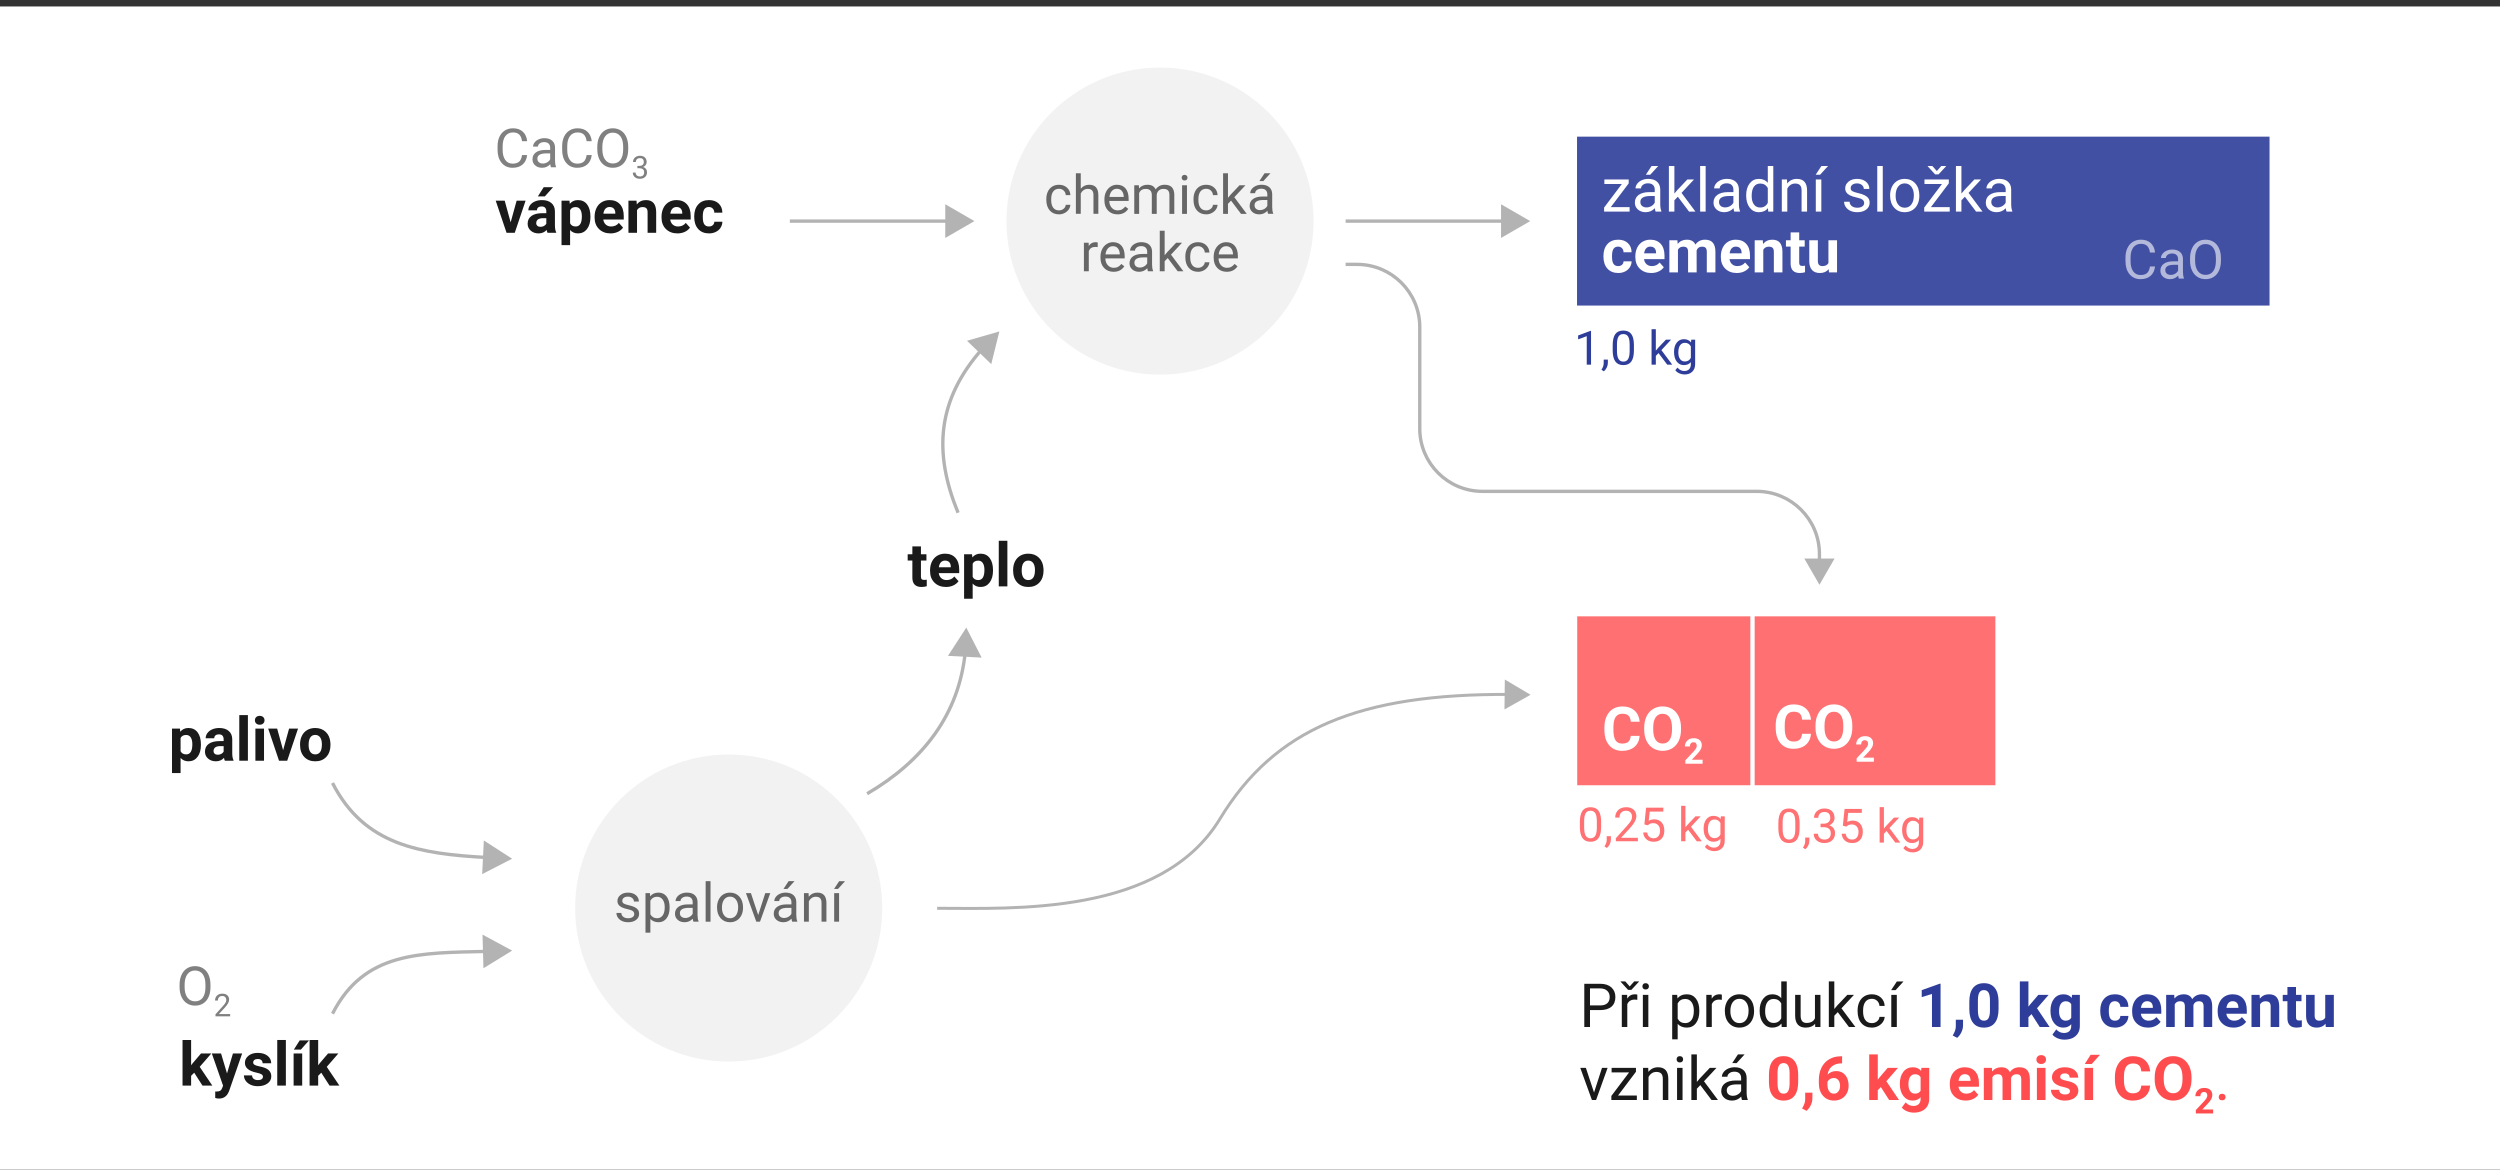 <?xml version="1.0" encoding="UTF-8"?>
<svg id="Layer_1" data-name="Layer 1" xmlns="http://www.w3.org/2000/svg" width="740" height="346.175" viewBox="0 0 740 346.175">
  <rect x="0" y="0" width="740" height="346.175" fill="#333333" stroke="none"/>
  <rect y="1.912" width="740" height="346.175" fill="#fff"/>
  <g>
    <path d="m470.64,298.985v5.01h-1.688v-12.797h4.72c1.4,0,2.497.357,3.291,1.072s1.191,1.661,1.191,2.839c0,1.242-.389,2.199-1.164,2.87-.777.671-1.889,1.006-3.336,1.006h-3.015Zm0-1.38h3.032c.902,0,1.594-.213,2.074-.639.48-.425.721-1.04.721-1.845,0-.763-.24-1.373-.721-1.831s-1.14-.695-1.978-.713h-3.129v5.027Z" fill="#1a1a1a"/>
    <path d="m482.4,291.989l1.318-1.494h1.406v.088l-2.232,2.408h-.993l-2.206-2.408v-.088h1.38l1.327,1.494Zm2.25,3.955c-.246-.041-.513-.062-.8-.062-1.066,0-1.79.454-2.171,1.362v6.75h-1.626v-9.51h1.582l.026,1.099c.533-.85,1.289-1.274,2.268-1.274.316,0,.557.041.721.123v1.512Z" fill="#1a1a1a"/>
    <path d="m486.153,291.963c0-.264.08-.486.241-.668s.4-.272.717-.272.557.091.721.272.246.404.246.668-.082.483-.246.659-.404.264-.721.264-.556-.088-.717-.264-.241-.396-.241-.659Zm1.758,12.032h-1.626v-9.51h1.626v9.51Z" fill="#1a1a1a"/>
    <path d="m503.001,299.346c0,1.447-.331,2.613-.993,3.498s-1.559,1.327-2.689,1.327c-1.154,0-2.062-.366-2.725-1.099v4.579h-1.626v-13.166h1.485l.079,1.055c.662-.82,1.582-1.23,2.76-1.23,1.143,0,2.046.431,2.711,1.292s.998,2.06.998,3.595v.149Zm-1.626-.185c0-1.072-.229-1.919-.686-2.54s-1.084-.932-1.881-.932c-.984,0-1.723.437-2.215,1.31v4.544c.486.867,1.23,1.301,2.232,1.301.779,0,1.398-.309,1.858-.927s.69-1.537.69-2.756Z" fill="#1a1a1a"/>
    <path d="m509.663,295.944c-.246-.041-.513-.062-.8-.062-1.066,0-1.79.454-2.171,1.362v6.75h-1.626v-9.51h1.582l.026,1.099c.533-.85,1.289-1.274,2.268-1.274.316,0,.557.041.721.123v1.512Z" fill="#1a1a1a"/>
    <path d="m510.551,299.152c0-.932.183-1.77.55-2.514.365-.744.875-1.318,1.529-1.723.652-.404,1.398-.606,2.236-.606,1.295,0,2.342.448,3.143,1.345.799.896,1.199,2.089,1.199,3.577v.114c0,.926-.178,1.757-.531,2.491-.355.736-.861,1.309-1.521,1.719-.658.41-1.416.615-2.271.615-1.289,0-2.334-.448-3.133-1.345-.801-.896-1.2-2.083-1.2-3.56v-.114Zm1.635.193c0,1.055.244,1.901.733,2.54s1.145.958,1.965.958c.826,0,1.482-.323,1.969-.972.486-.646.729-1.554.729-2.72,0-1.043-.248-1.888-.743-2.536-.495-.646-1.152-.971-1.973-.971-.803,0-1.45.319-1.942.958s-.738,1.553-.738,2.742Z" fill="#1a1a1a"/>
    <path d="m520.852,299.161c0-1.459.346-2.633,1.037-3.52.691-.889,1.597-1.332,2.716-1.332,1.113,0,1.995.381,2.646,1.143v-4.957h1.626v13.5h-1.494l-.079-1.02c-.65.797-1.556,1.195-2.716,1.195-1.102,0-2-.451-2.693-1.354-.695-.902-1.042-2.08-1.042-3.533v-.123Zm1.626.185c0,1.078.223,1.922.668,2.531s1.061.914,1.846.914c1.031,0,1.784-.463,2.259-1.389v-4.368c-.486-.896-1.233-1.345-2.241-1.345-.797,0-1.418.308-1.863.923s-.668,1.526-.668,2.733Z" fill="#1a1a1a"/>
    <path d="m537.27,303.055c-.633.744-1.562,1.116-2.786,1.116-1.014,0-1.786-.295-2.315-.883-.531-.59-.799-1.461-.805-2.615v-6.188h1.626v6.144c0,1.441.586,2.162,1.758,2.162,1.242,0,2.068-.463,2.479-1.389v-6.917h1.626v9.51h-1.547l-.035-.94Z" fill="#1a1a1a"/>
    <path d="m543.976,299.592l-1.02,1.063v3.34h-1.626v-13.5h1.626v8.165l.87-1.046,2.962-3.129h1.978l-3.7,3.973,4.131,5.537h-1.907l-3.313-4.403Z" fill="#1a1a1a"/>
    <path d="m554.083,302.844c.58,0,1.087-.176,1.521-.527s.674-.791.721-1.318h1.538c-.029.545-.217,1.063-.562,1.556s-.808.885-1.385,1.178-1.188.439-1.832.439c-1.295,0-2.324-.432-3.09-1.297-.764-.863-1.146-2.046-1.146-3.546v-.272c0-.926.17-1.749.51-2.47s.827-1.28,1.463-1.679,1.388-.598,2.255-.598c1.066,0,1.952.319,2.659.958.705.639,1.082,1.468,1.129,2.487h-1.538c-.047-.615-.28-1.121-.698-1.516-.42-.396-.937-.594-1.552-.594-.826,0-1.467.298-1.921.893s-.681,1.454-.681,2.579v.308c0,1.096.226,1.939.677,2.531s1.096.888,1.934.888Z" fill="#1a1a1a"/>
    <path d="m561.475,290.504h1.969l-2.355,2.584-1.31-.005,1.696-2.579Zm-.018,13.491h-1.635v-9.51h1.635v9.51Z" fill="#1a1a1a"/>
    <path d="m574.404,303.995h-2.54v-9.791l-3.032.94v-2.065l5.3-1.898h.272v12.814Z" fill="#2e3d99"/>
    <path d="m579.326,307.203l-1.327-.694.316-.571c.393-.715.595-1.427.606-2.136v-1.969h2.145l-.009,1.758c-.006.65-.17,1.307-.492,1.969s-.735,1.21-1.239,1.644Z" fill="#2e3d99"/>
    <path d="m591.569,298.704c0,1.77-.366,3.123-1.099,4.061s-1.805,1.406-3.217,1.406c-1.395,0-2.461-.46-3.199-1.38s-1.116-2.238-1.134-3.955v-2.355c0-1.787.37-3.144,1.112-4.069.74-.926,1.809-1.389,3.203-1.389s2.461.459,3.199,1.375c.738.918,1.116,2.234,1.134,3.951v2.355Zm-2.54-2.59c0-1.062-.145-1.834-.436-2.318-.289-.483-.742-.726-1.357-.726-.598,0-1.039.23-1.322.69-.285.461-.436,1.181-.453,2.16v3.114c0,1.044.142,1.819.426,2.327.284.507.74.761,1.367.761.621,0,1.069-.243,1.345-.73.275-.486.419-1.231.431-2.234v-3.044Z" fill="#2e3d99"/>
    <path d="m601.325,300.181l-.914.914v2.9h-2.54v-13.5h2.54v7.479l.492-.633,2.435-2.856h3.05l-3.437,3.964,3.735,5.546h-2.918l-2.443-3.814Z" fill="#2e3d99"/>
    <path d="m606.941,299.17c0-1.459.347-2.634,1.042-3.524.693-.891,1.63-1.336,2.808-1.336,1.043,0,1.854.357,2.435,1.072l.105-.896h2.303v9.193c0,.832-.189,1.556-.566,2.171-.379.615-.91,1.084-1.596,1.406s-1.488.483-2.408.483c-.697,0-1.377-.14-2.039-.418s-1.163-.637-1.503-1.076l1.125-1.547c.633.709,1.4,1.063,2.303,1.063.674,0,1.198-.181,1.573-.54.375-.361.562-.872.562-1.534v-.51c-.586.662-1.356.993-2.312.993-1.143,0-2.067-.446-2.772-1.34-.707-.894-1.06-2.079-1.06-3.556v-.105Zm2.54.189c0,.862.173,1.539.519,2.028.346.49.82.735,1.424.735.773,0,1.327-.29,1.661-.871v-4.006c-.34-.58-.888-.871-1.644-.871-.609,0-1.089.25-1.437.748-.35.499-.523,1.244-.523,2.236Z" fill="#2e3d99"/>
    <path d="m626.022,302.123c.469,0,.85-.129,1.143-.387s.445-.601.457-1.028h2.382c-.006.645-.182,1.234-.527,1.771-.346.535-.819.952-1.42,1.248-.601.295-1.264.443-1.99.443-1.359,0-2.432-.432-3.217-1.297-.785-.863-1.178-2.058-1.178-3.581v-.167c0-1.465.39-2.634,1.169-3.507s1.849-1.31,3.208-1.31c1.189,0,2.143.338,2.861,1.016.717.676,1.082,1.577,1.094,2.702h-2.382c-.012-.495-.164-.896-.457-1.206s-.68-.464-1.16-.464c-.592,0-1.039.216-1.341.646-.302.432-.452,1.132-.452,2.1v.265c0,.979.149,1.684.448,2.112s.753.643,1.362.643Z" fill="#2e3d99"/>
    <path d="m635.83,304.171c-1.395,0-2.53-.428-3.405-1.283-.877-.855-1.314-1.995-1.314-3.419v-.246c0-.955.185-1.809.554-2.562s.892-1.333,1.569-1.74c.676-.407,1.448-.611,2.315-.611,1.301,0,2.325.41,3.071,1.23.748.82,1.121,1.983,1.121,3.489v1.037h-6.056c.082.621.329,1.119.743,1.494.412.375.936.562,1.568.562.979,0,1.743-.354,2.294-1.063l1.248,1.397c-.381.539-.896.96-1.547,1.261-.65.302-1.371.453-2.162.453Zm-.29-7.813c-.504,0-.913.171-1.227.512-.313.342-.514.83-.602,1.466h3.533v-.203c-.012-.565-.164-1.002-.457-1.311-.293-.31-.709-.464-1.248-.464Z" fill="#2e3d99"/>
    <path d="m643.565,294.485l.079,1.063c.674-.826,1.585-1.239,2.733-1.239,1.225,0,2.065.483,2.522,1.45.668-.967,1.62-1.45,2.856-1.45,1.031,0,1.799.301,2.303.9.504.602.756,1.505.756,2.712v6.073h-2.549v-6.064c0-.539-.105-.933-.316-1.182s-.583-.374-1.116-.374c-.762,0-1.289.363-1.582,1.09l.009,6.53h-2.54v-6.056c0-.551-.108-.949-.325-1.195s-.586-.369-1.107-.369c-.721,0-1.242.299-1.564.896v6.724h-2.54v-9.51h2.382Z" fill="#2e3d99"/>
    <path d="m661.143,304.171c-1.395,0-2.53-.428-3.405-1.283-.877-.855-1.314-1.995-1.314-3.419v-.246c0-.955.185-1.809.554-2.562s.892-1.333,1.569-1.74c.676-.407,1.448-.611,2.315-.611,1.301,0,2.325.41,3.071,1.23.748.82,1.121,1.983,1.121,3.489v1.037h-6.056c.082.621.329,1.119.743,1.494.412.375.936.562,1.568.562.979,0,1.743-.354,2.294-1.063l1.248,1.397c-.381.539-.896.96-1.547,1.261-.65.302-1.371.453-2.162.453Zm-.29-7.813c-.504,0-.913.171-1.227.512-.313.342-.514.83-.602,1.466h3.533v-.203c-.012-.565-.164-1.002-.457-1.311-.293-.31-.709-.464-1.248-.464Z" fill="#2e3d99"/>
    <path d="m668.833,294.485l.079,1.099c.68-.85,1.591-1.274,2.733-1.274,1.008,0,1.758.296,2.25.888s.744,1.477.756,2.654v6.144h-2.54v-6.082c0-.539-.117-.93-.352-1.174-.234-.242-.624-.364-1.169-.364-.715,0-1.251.305-1.608.914v6.706h-2.54v-9.51h2.391Z" fill="#2e3d99"/>
    <path d="m679.617,292.147v2.338h1.626v1.863h-1.626v4.746c0,.352.067.604.202.756s.393.229.773.229c.281,0,.53-.021.747-.062v1.925c-.498.152-1.011.229-1.538.229-1.781,0-2.689-.899-2.725-2.698v-5.124h-1.389v-1.863h1.389v-2.338h2.54Z" fill="#2e3d99"/>
    <path d="m688.354,303.028c-.627.762-1.494,1.143-2.602,1.143-1.02,0-1.798-.293-2.333-.879-.537-.586-.811-1.444-.822-2.575v-6.231h2.54v6.15c0,.991.451,1.487,1.354,1.487.861,0,1.453-.299,1.775-.897v-6.74h2.549v9.51h-2.391l-.07-.967Z" fill="#2e3d99"/>
    <path d="m471.835,323.389l2.355-7.304h1.661l-3.41,9.51h-1.239l-3.445-9.51h1.661l2.417,7.304Z" fill="#1a1a1a"/>
    <path d="m478.946,324.268h5.563v1.327h-7.55v-1.195l5.247-6.97h-5.168v-1.345h7.207v1.151l-5.3,7.031Z" fill="#1a1a1a"/>
    <path d="m487.875,316.085l.053,1.195c.727-.914,1.676-1.371,2.848-1.371,2.01,0,3.023,1.134,3.041,3.401v6.284h-1.626v-6.293c-.006-.686-.162-1.192-.471-1.521-.307-.328-.786-.492-1.437-.492-.527,0-.99.141-1.389.422s-.709.65-.932,1.107v6.776h-1.626v-9.51h1.538Z" fill="#1a1a1a"/>
    <path d="m496.278,313.563c0-.264.08-.486.241-.668s.4-.272.717-.272.557.091.721.272.246.404.246.668-.082.483-.246.659-.404.264-.721.264-.556-.088-.717-.264-.241-.396-.241-.659Zm1.758,12.032h-1.626v-9.51h1.626v9.51Z" fill="#1a1a1a"/>
    <path d="m503.291,321.191l-1.02,1.063v3.34h-1.626v-13.5h1.626v8.165l.87-1.046,2.962-3.129h1.978l-3.7,3.973,4.131,5.537h-1.907l-3.313-4.403Z" fill="#1a1a1a"/>
    <path d="m515.631,325.595c-.094-.188-.17-.521-.229-1.002-.756.785-1.658,1.178-2.707,1.178-.938,0-1.707-.265-2.307-.795-.602-.53-.901-1.203-.901-2.018,0-.99.376-1.759,1.13-2.307.752-.548,1.812-.822,3.177-.822h1.582v-.747c0-.568-.17-1.021-.51-1.358-.34-.336-.841-.505-1.503-.505-.58,0-1.066.146-1.459.439s-.589.647-.589,1.063h-1.635c0-.475.168-.933.505-1.375s.794-.793,1.371-1.051,1.212-.387,1.903-.387c1.096,0,1.954.274,2.575.822s.943,1.302.967,2.263v4.377c0,.873.111,1.567.334,2.083v.141h-1.705Zm-2.698-1.239c.51,0,.993-.132,1.45-.396s.788-.606.993-1.028v-1.951h-1.274c-1.992,0-2.988.583-2.988,1.749,0,.51.17.908.51,1.195s.776.431,1.31.431Zm1.503-12.261h1.969l-2.355,2.584-1.31-.004,1.696-2.58Z" fill="#1a1a1a"/>
    <path d="m532.26,320.304c0,1.77-.366,3.123-1.099,4.061s-1.805,1.406-3.217,1.406c-1.395,0-2.461-.46-3.199-1.38s-1.116-2.238-1.134-3.955v-2.355c0-1.787.37-3.144,1.112-4.069.74-.926,1.809-1.389,3.203-1.389s2.461.459,3.199,1.375c.738.918,1.116,2.234,1.134,3.951v2.355Zm-2.54-2.59c0-1.062-.145-1.834-.436-2.318-.289-.483-.742-.726-1.357-.726-.598,0-1.039.23-1.322.69-.285.461-.436,1.181-.453,2.16v3.114c0,1.044.142,1.819.426,2.327.284.507.74.761,1.367.761.621,0,1.069-.243,1.345-.73.275-.486.419-1.231.431-2.234v-3.044Z" fill="#ff4d4f"/>
    <path d="m534.739,328.803l-1.327-.694.316-.571c.393-.715.595-1.427.606-2.136v-1.969h2.145l-.009,1.758c-.006.65-.17,1.307-.492,1.969s-.735,1.21-1.239,1.644Z" fill="#ff4d4f"/>
    <path d="m545.259,312.666v2.092h-.246c-1.148.018-2.073.316-2.772.896-.701.58-1.121,1.386-1.262,2.417.68-.691,1.538-1.037,2.575-1.037,1.113,0,1.998.398,2.654,1.195s.984,1.846.984,3.146c0,.832-.181,1.585-.54,2.259-.361.674-.871,1.198-1.529,1.573-.66.375-1.405.562-2.237.562-1.348,0-2.437-.469-3.265-1.406-.83-.938-1.244-2.188-1.244-3.753v-.914c0-1.389.262-2.614.787-3.679.523-1.062,1.276-1.886,2.258-2.469s2.12-.878,3.415-.884h.422Zm-2.479,6.416c-.41,0-.782.106-1.116.32-.334.213-.58.495-.738.847v.771c0,.849.167,1.511.501,1.987s.803.715,1.406.715c.545,0,.985-.215,1.323-.645.336-.43.505-.987.505-1.671,0-.696-.17-1.258-.51-1.685s-.797-.641-1.371-.641Z" fill="#ff4d4f"/>
    <path d="m556.738,321.78l-.914.914v2.9h-2.54v-13.5h2.54v7.479l.492-.633,2.435-2.856h3.05l-3.437,3.964,3.735,5.546h-2.918l-2.443-3.814Z" fill="#ff4d4f"/>
    <path d="m562.354,320.77c0-1.459.347-2.634,1.042-3.524.693-.891,1.63-1.336,2.808-1.336,1.043,0,1.854.357,2.435,1.072l.105-.896h2.303v9.193c0,.832-.189,1.556-.566,2.171-.379.615-.91,1.084-1.596,1.406s-1.488.483-2.408.483c-.697,0-1.377-.14-2.039-.418s-1.163-.637-1.503-1.076l1.125-1.547c.633.709,1.4,1.063,2.303,1.063.674,0,1.198-.181,1.573-.54.375-.361.562-.872.562-1.534v-.51c-.586.662-1.356.993-2.312.993-1.143,0-2.067-.446-2.772-1.34-.707-.894-1.06-2.079-1.06-3.556v-.105Zm2.54.189c0,.862.173,1.539.519,2.028.346.49.82.735,1.424.735.773,0,1.327-.29,1.661-.871v-4.006c-.34-.58-.888-.871-1.644-.871-.609,0-1.089.25-1.437.748-.35.499-.523,1.244-.523,2.236Z" fill="#ff4d4f"/>
    <path d="m581.857,325.771c-1.395,0-2.53-.428-3.405-1.283-.877-.855-1.314-1.995-1.314-3.419v-.246c0-.955.185-1.809.554-2.562s.892-1.333,1.569-1.74c.676-.407,1.448-.611,2.315-.611,1.301,0,2.325.41,3.071,1.23.748.82,1.121,1.983,1.121,3.489v1.037h-6.056c.082.621.329,1.119.743,1.494.412.375.936.562,1.568.562.979,0,1.743-.354,2.294-1.063l1.248,1.397c-.381.539-.896.96-1.547,1.261-.65.302-1.371.453-2.162.453Zm-.29-7.813c-.504,0-.913.171-1.227.512-.313.342-.514.83-.602,1.466h3.533v-.203c-.012-.565-.164-1.002-.457-1.311-.293-.31-.709-.464-1.248-.464Z" fill="#ff4d4f"/>
    <path d="m589.591,316.085l.079,1.063c.674-.826,1.585-1.239,2.733-1.239,1.225,0,2.065.483,2.522,1.45.668-.967,1.62-1.45,2.856-1.45,1.031,0,1.799.301,2.303.9.504.602.756,1.505.756,2.712v6.073h-2.549v-6.064c0-.539-.105-.933-.316-1.182s-.583-.374-1.116-.374c-.762,0-1.289.363-1.582,1.09l.009,6.53h-2.54v-6.056c0-.551-.108-.949-.325-1.195s-.586-.369-1.107-.369c-.721,0-1.242.299-1.564.896v6.724h-2.54v-9.51h2.382Z" fill="#ff4d4f"/>
    <path d="m602.775,313.624c0-.381.128-.694.382-.94.256-.246.603-.369,1.042-.369.434,0,.779.123,1.037.369s.387.56.387.94c0,.387-.131.703-.392.949s-.604.369-1.032.369-.772-.123-1.032-.369c-.262-.246-.392-.562-.392-.949Zm2.698,11.971h-2.549v-9.51h2.549v9.51Z" fill="#ff4d4f"/>
    <path d="m612.715,322.967c0-.311-.153-.555-.462-.733-.307-.179-.801-.339-1.48-.479-2.262-.475-3.393-1.436-3.393-2.883,0-.844.35-1.548,1.051-2.114.699-.564,1.615-.848,2.746-.848,1.207,0,2.172.284,2.896.853.723.568,1.085,1.307,1.085,2.215h-2.54c0-.363-.117-.663-.352-.901-.234-.236-.601-.355-1.099-.355-.428,0-.759.097-.993.29s-.352.439-.352.738c0,.281.133.509.4.681.266.174.716.323,1.349.449s1.166.268,1.6.426c1.342.492,2.013,1.345,2.013,2.558,0,.867-.372,1.569-1.116,2.104-.744.537-1.705.805-2.883.805-.797,0-1.505-.143-2.122-.426-.619-.284-1.104-.674-1.455-1.17-.352-.494-.527-1.029-.527-1.604h2.408c.023.451.19.797.501,1.037s.727.36,1.248.36c.486,0,.854-.093,1.103-.276.249-.186.374-.427.374-.726Z" fill="#ff4d4f"/>
    <path d="m619.562,325.595h-2.54v-9.51h2.54v9.51Zm-.747-13.368h2.769l-2.435,2.725h-2.065l1.731-2.725Z" fill="#ff4d4f"/>
    <path d="m636.446,321.332c-.1,1.377-.608,2.461-1.524,3.252-.918.791-2.126,1.187-3.626,1.187-1.641,0-2.931-.552-3.872-1.656-.939-1.104-1.41-2.621-1.41-4.549v-.782c0-1.23.217-2.314.65-3.252s1.053-1.657,1.859-2.157c.805-.502,1.741-.752,2.808-.752,1.477,0,2.666.396,3.568,1.187s1.424,1.901,1.564,3.331h-2.637c-.064-.826-.294-1.425-.69-1.797-.395-.372-.997-.559-1.806-.559-.879,0-1.537.315-1.974.945s-.66,1.606-.672,2.931v.967c0,1.383.209,2.394.629,3.032.418.639,1.079.958,1.981.958.814,0,1.422-.186,1.823-.558s.632-.948.69-1.728h2.637Z" fill="#ff4d4f"/>
    <path d="m648.689,319.486c0,1.26-.223,2.364-.668,3.313s-1.083,1.682-1.912,2.197-1.779.773-2.852.773c-1.061,0-2.007-.255-2.839-.765s-1.477-1.237-1.934-2.185c-.457-.945-.688-2.034-.694-3.265v-.633c0-1.26.227-2.368.682-3.327.453-.957,1.095-1.692,1.924-2.205s1.777-.77,2.844-.77,2.014.257,2.844.77c.828.513,1.47,1.248,1.924,2.205.454.959.682,2.064.682,3.318v.571Zm-2.672-.58c0-1.342-.24-2.361-.721-3.059s-1.166-1.046-2.057-1.046c-.885,0-1.567.345-2.048,1.033s-.724,1.697-.729,3.027v.624c0,1.307.24,2.32.721,3.041s1.172,1.081,2.074,1.081c.885,0,1.564-.348,2.039-1.041.475-.695.715-1.707.721-3.037v-.624Z" fill="#ff4d4f"/>
    <path d="m655.083,329.589h-5.114v-1.015l2.414-2.572c.331-.362.576-.678.735-.948.158-.27.238-.525.238-.769,0-.331-.084-.592-.251-.781-.168-.189-.407-.284-.718-.284-.335,0-.599.115-.792.346-.192.23-.289.534-.289.909h-1.486c0-.454.108-.869.325-1.245.218-.375.523-.67.92-.884.396-.213.846-.32,1.348-.32.769,0,1.366.185,1.791.554.426.369.638.89.638,1.562,0,.369-.096.745-.286,1.128-.191.383-.52.828-.984,1.337l-1.696,1.788h3.208v1.194Z" fill="#ff4d4f"/>
    <path d="m656.748,324.742c0-.281.084-.516.25-.703.168-.188.418-.281.752-.281s.587.094.76.281.26.422.26.703c0,.27-.087.495-.26.677s-.426.272-.76.272-.584-.091-.752-.272c-.166-.182-.25-.407-.25-.677Z" fill="#ff4d4f"/>
  </g>
  <rect x="519.378" y="182.435" width="71.254" height="50" fill="#ff4d4f" opacity=".8"/>
  <rect x="466.858" y="182.435" width="51.245" height="50" fill="#ff4d4f" opacity=".8"/>
  <rect x="466.803" y="40.447" width="204.98" height="50" fill="#2e3d99" opacity=".9"/>
  <circle cx="343.368" cy="65.447" r="45.447" fill="#f2f2f2"/>
  <g>
    <path d="m476.799,61.308h5.563v1.327h-7.55v-1.195l5.247-6.97h-5.168v-1.345h7.207v1.151l-5.3,7.031Z" fill="#fff"/>
    <path d="m490.062,62.635c-.094-.188-.17-.521-.229-1.002-.756.785-1.658,1.178-2.707,1.178-.938,0-1.706-.265-2.307-.795s-.901-1.203-.901-2.018c0-.99.377-1.759,1.13-2.307s1.812-.822,3.177-.822h1.582v-.747c0-.568-.17-1.021-.51-1.358s-.841-.505-1.503-.505c-.58,0-1.066.146-1.459.439s-.589.647-.589,1.063h-1.635c0-.475.169-.934.506-1.376s.794-.792,1.371-1.05,1.211-.387,1.902-.387c1.096,0,1.954.273,2.575.821s.943,1.303.967,2.264v4.377c0,.873.111,1.567.334,2.083v.141h-1.705Zm-2.698-1.239c.51,0,.993-.132,1.45-.396s.788-.606.993-1.028v-1.951h-1.274c-1.992,0-2.988.583-2.988,1.749,0,.51.17.908.51,1.195s.776.431,1.31.431Zm1.503-12.261h1.969l-2.355,2.584-1.31-.005,1.696-2.579Z" fill="#fff"/>
    <path d="m496.636,58.231l-1.02,1.063v3.34h-1.626v-13.5h1.626v8.165l.87-1.046,2.962-3.129h1.978l-3.7,3.973,4.131,5.537h-1.907l-3.313-4.403Z" fill="#fff"/>
    <path d="m504.871,62.635h-1.626v-13.5h1.626v13.5Z" fill="#fff"/>
    <path d="m513.344,62.635c-.094-.188-.17-.521-.229-1.002-.756.785-1.658,1.178-2.707,1.178-.938,0-1.706-.265-2.307-.795s-.901-1.203-.901-2.018c0-.99.377-1.759,1.13-2.307s1.812-.822,3.177-.822h1.582v-.747c0-.568-.17-1.021-.51-1.358s-.841-.505-1.503-.505c-.58,0-1.066.146-1.459.439s-.589.647-.589,1.063h-1.635c0-.475.169-.934.506-1.376s.794-.792,1.371-1.05,1.211-.387,1.902-.387c1.096,0,1.954.273,2.575.821s.943,1.303.967,2.264v4.377c0,.873.111,1.567.334,2.083v.141h-1.705Zm-2.698-1.239c.51,0,.993-.132,1.45-.396s.788-.606.993-1.028v-1.951h-1.274c-1.992,0-2.988.583-2.988,1.749,0,.51.17.908.51,1.195s.776.431,1.31.431Z" fill="#fff"/>
    <path d="m516.868,57.801c0-1.459.346-2.632,1.037-3.521.691-.888,1.597-1.331,2.716-1.331,1.113,0,1.995.381,2.646,1.143v-4.957h1.626v13.5h-1.494l-.079-1.02c-.65.797-1.556,1.195-2.716,1.195-1.102,0-1.999-.451-2.693-1.354s-1.042-2.08-1.042-3.533v-.123Zm1.626.185c0,1.078.223,1.922.668,2.531s1.061.914,1.846.914c1.031,0,1.784-.463,2.259-1.389v-4.368c-.486-.896-1.233-1.345-2.241-1.345-.797,0-1.418.308-1.863.923s-.668,1.526-.668,2.733Z" fill="#fff"/>
    <path d="m528.953,53.125l.053,1.195c.727-.914,1.676-1.371,2.848-1.371,2.01,0,3.023,1.134,3.041,3.401v6.284h-1.626v-6.293c-.006-.686-.162-1.192-.47-1.521s-.787-.492-1.438-.492c-.527,0-.99.141-1.389.422s-.709.65-.932,1.107v6.776h-1.626v-9.51h1.538Z" fill="#fff"/>
    <path d="m539.131,49.144h1.969l-2.355,2.584-1.31-.005,1.696-2.579Zm-.018,13.491h-1.635v-9.51h1.635v9.51Z" fill="#fff"/>
    <path d="m551.787,60.112c0-.439-.165-.78-.496-1.024-.331-.242-.908-.452-1.731-.628s-1.477-.387-1.96-.633-.841-.539-1.072-.879-.348-.744-.348-1.213c0-.779.33-1.438.989-1.978s1.501-.809,2.526-.809c1.078,0,1.953.278,2.624.835s1.006,1.269,1.006,2.136h-1.635c0-.445-.188-.829-.566-1.151s-.854-.483-1.429-.483c-.592,0-1.055.129-1.389.387s-.501.595-.501,1.011c0,.393.155.688.466.888s.872.39,1.684.571,1.469.398,1.973.65.878.556,1.121.909c.243.355.364.787.364,1.297,0,.85-.34,1.531-1.02,2.043-.68.514-1.562.77-2.646.77-.762,0-1.436-.135-2.021-.404s-1.044-.646-1.375-1.129c-.331-.484-.497-1.007-.497-1.569h1.626c.029.545.248.978.655,1.296.407.32.944.479,1.612.479.615,0,1.109-.124,1.481-.374.372-.248.558-.581.558-.997Z" fill="#fff"/>
    <path d="m557.298,62.635h-1.626v-13.5h1.626v13.5Z" fill="#fff"/>
    <path d="m559.469,57.792c0-.932.184-1.77.55-2.514s.876-1.318,1.529-1.723,1.398-.606,2.236-.606c1.295,0,2.342.448,3.143,1.345.799.896,1.199,2.089,1.199,3.577v.114c0,.926-.178,1.757-.531,2.491-.355.736-.861,1.309-1.521,1.719-.658.41-1.416.615-2.271.615-1.289,0-2.333-.448-3.133-1.345s-1.2-2.083-1.2-3.56v-.114Zm1.635.193c0,1.055.245,1.901.734,2.54s1.144.958,1.964.958c.826,0,1.482-.323,1.969-.972.486-.646.729-1.554.729-2.72,0-1.043-.248-1.888-.743-2.535-.494-.648-1.152-.972-1.973-.972-.803,0-1.45.319-1.942.958s-.738,1.553-.738,2.742Z" fill="#fff"/>
    <path d="m571.554,61.308h5.563v1.327h-7.55v-1.195l5.247-6.97h-5.168v-1.345h7.207v1.151l-5.3,7.031Zm1.749-10.679l1.318-1.494h1.406v.088l-2.232,2.408h-.993l-2.206-2.408v-.088h1.38l1.327,1.494Z" fill="#fff"/>
    <path d="m581.6,58.231l-1.02,1.063v3.34h-1.626v-13.5h1.626v8.165l.87-1.046,2.962-3.129h1.978l-3.7,3.973,4.131,5.537h-1.907l-3.313-4.403Z" fill="#fff"/>
    <path d="m593.94,62.635c-.094-.188-.17-.521-.229-1.002-.756.785-1.658,1.178-2.707,1.178-.938,0-1.707-.265-2.307-.795-.602-.53-.901-1.203-.901-2.018,0-.99.376-1.759,1.13-2.307.752-.548,1.812-.822,3.177-.822h1.582v-.747c0-.568-.17-1.021-.51-1.358s-.841-.505-1.503-.505c-.58,0-1.066.146-1.459.439s-.589.647-.589,1.063h-1.635c0-.475.168-.934.505-1.376s.794-.792,1.371-1.05,1.212-.387,1.903-.387c1.096,0,1.954.273,2.575.821s.943,1.303.967,2.264v4.377c0,.873.111,1.567.334,2.083v.141h-1.705Zm-2.698-1.239c.51,0,.993-.132,1.45-.396s.788-.606.993-1.028v-1.951h-1.274c-1.992,0-2.988.583-2.988,1.749,0,.51.17.908.51,1.195s.776.431,1.31.431Z" fill="#fff"/>
    <path d="m478.97,78.763c.469,0,.85-.129,1.143-.387s.445-.601.457-1.028h2.382c-.006.645-.182,1.234-.527,1.771-.346.535-.818.952-1.419,1.248-.601.295-1.265.443-1.991.443-1.359,0-2.432-.432-3.217-1.297-.785-.863-1.178-2.058-1.178-3.581v-.167c0-1.465.39-2.634,1.169-3.507s1.849-1.31,3.208-1.31c1.189,0,2.144.338,2.861,1.016.718.676,1.082,1.577,1.094,2.702h-2.382c-.012-.495-.164-.896-.457-1.206s-.68-.464-1.16-.464c-.592,0-1.038.216-1.34.646-.302.432-.453,1.132-.453,2.1v.265c0,.979.149,1.684.448,2.112s.753.643,1.362.643Z" fill="#fff"/>
    <path d="m488.779,80.811c-1.395,0-2.529-.428-3.405-1.283s-1.314-1.995-1.314-3.419v-.246c0-.955.185-1.809.554-2.562s.893-1.333,1.569-1.74,1.448-.611,2.315-.611c1.301,0,2.325.41,3.072,1.23s1.12,1.983,1.12,3.489v1.037h-6.056c.082.621.33,1.119.743,1.494s.936.562,1.568.562c.979,0,1.743-.354,2.294-1.063l1.248,1.397c-.381.539-.896.96-1.547,1.261-.65.302-1.371.453-2.162.453Zm-.29-7.813c-.504,0-.912.171-1.226.512-.313.342-.515.83-.603,1.466h3.533v-.203c-.012-.565-.164-1.002-.457-1.311-.293-.31-.709-.464-1.248-.464Z" fill="#fff"/>
    <path d="m496.513,71.125l.079,1.063c.674-.826,1.585-1.239,2.733-1.239,1.225,0,2.065.483,2.522,1.45.668-.967,1.62-1.45,2.856-1.45,1.031,0,1.799.301,2.303.9.504.602.756,1.505.756,2.712v6.073h-2.549v-6.064c0-.539-.105-.933-.316-1.182s-.583-.374-1.116-.374c-.762,0-1.289.363-1.582,1.09l.009,6.53h-2.54v-6.056c0-.551-.108-.949-.325-1.195s-.586-.369-1.107-.369c-.721,0-1.242.299-1.564.896v6.724h-2.54v-9.51h2.382Z" fill="#fff"/>
    <path d="m514.091,80.811c-1.395,0-2.529-.428-3.405-1.283s-1.314-1.995-1.314-3.419v-.246c0-.955.185-1.809.554-2.562s.893-1.333,1.569-1.74,1.448-.611,2.315-.611c1.301,0,2.325.41,3.072,1.23s1.12,1.983,1.12,3.489v1.037h-6.056c.082.621.33,1.119.743,1.494s.936.562,1.568.562c.979,0,1.743-.354,2.294-1.063l1.248,1.397c-.381.539-.896.96-1.547,1.261-.65.302-1.371.453-2.162.453Zm-.29-7.813c-.504,0-.912.171-1.226.512-.313.342-.515.83-.603,1.466h3.533v-.203c-.012-.565-.164-1.002-.457-1.311-.293-.31-.709-.464-1.248-.464Z" fill="#fff"/>
    <path d="m521.782,71.125l.079,1.099c.68-.85,1.591-1.274,2.733-1.274,1.008,0,1.758.296,2.25.888s.744,1.477.756,2.654v6.144h-2.54v-6.082c0-.539-.117-.93-.352-1.174-.234-.242-.624-.364-1.169-.364-.715,0-1.251.305-1.608.914v6.706h-2.54v-9.51h2.391Z" fill="#fff"/>
    <path d="m532.566,68.787v2.338h1.626v1.863h-1.626v4.746c0,.352.067.604.202.756s.393.229.773.229c.281,0,.53-.021.747-.062v1.925c-.498.152-1.011.229-1.538.229-1.781,0-2.689-.899-2.725-2.698v-5.124h-1.389v-1.863h1.389v-2.338h2.54Z" fill="#fff"/>
    <path d="m541.302,79.668c-.627.762-1.494,1.143-2.602,1.143-1.02,0-1.797-.293-2.333-.879s-.811-1.444-.822-2.575v-6.231h2.54v6.15c0,.991.451,1.487,1.354,1.487.861,0,1.453-.299,1.775-.897v-6.74h2.549v9.51h-2.391l-.07-.967Z" fill="#fff"/>
  </g>
  <g>
    <path d="m313.474,62.272c.516,0,.966-.156,1.352-.469.385-.312.599-.703.641-1.172h1.367c-.026.484-.193.945-.5,1.383-.308.438-.718.786-1.23,1.047-.514.261-1.057.391-1.629.391-1.151,0-2.066-.384-2.746-1.152s-1.02-1.819-1.02-3.152v-.242c0-.823.15-1.555.453-2.195.302-.641.735-1.138,1.301-1.492.564-.354,1.232-.531,2.004-.531.947,0,1.735.284,2.363.852.627.567.962,1.305,1.004,2.211h-1.367c-.042-.547-.249-.996-.621-1.348-.373-.352-.832-.527-1.379-.527-.734,0-1.304.265-1.707.793-.404.528-.605,1.293-.605,2.293v.273c0,.974.2,1.724.602,2.25.4.526.974.789,1.719.789Z" fill="#666"/>
    <path d="m319.904,55.865c.641-.786,1.474-1.18,2.5-1.18,1.786,0,2.688,1.008,2.703,3.023v5.586h-1.445v-5.594c-.006-.609-.145-1.06-.418-1.352s-.699-.438-1.277-.438c-.469,0-.881.125-1.234.375-.354.25-.631.578-.828.984v6.023h-1.445v-12h1.445v4.57Z" fill="#666"/>
    <path d="m330.779,63.451c-1.146,0-2.078-.376-2.797-1.129s-1.078-1.759-1.078-3.02v-.266c0-.839.16-1.587.48-2.246s.768-1.175,1.344-1.547c.575-.372,1.199-.559,1.871-.559,1.099,0,1.953.362,2.562,1.086s.914,1.761.914,3.109v.602h-5.727c.021.833.264,1.507.73,2.02.466.513,1.059.77,1.777.77.51,0,.942-.104,1.297-.312.354-.208.664-.484.93-.828l.883.688c-.709,1.089-1.771,1.633-3.188,1.633Zm-.18-7.578c-.584,0-1.073.212-1.469.637-.396.425-.641,1.02-.734,1.785h4.234v-.109c-.042-.734-.24-1.304-.594-1.707-.354-.403-.834-.605-1.438-.605Z" fill="#666"/>
    <path d="m337.107,54.842l.039.938c.619-.729,1.455-1.094,2.508-1.094,1.182,0,1.986.453,2.414,1.359.281-.406.646-.734,1.098-.984.45-.25.982-.375,1.598-.375,1.854,0,2.797.981,2.828,2.945v5.664h-1.445v-5.578c0-.604-.139-1.056-.414-1.355-.276-.3-.74-.449-1.391-.449-.537,0-.982.16-1.336.48-.354.32-.561.751-.617,1.293v5.609h-1.453v-5.539c0-1.229-.602-1.844-1.805-1.844-.948,0-1.597.403-1.945,1.211v6.172h-1.445v-8.453h1.367Z" fill="#666"/>
    <path d="m349.779,52.6c0-.234.071-.433.215-.594.143-.161.355-.242.637-.242s.494.081.641.242c.146.161.219.359.219.594s-.073.43-.219.586c-.146.156-.359.234-.641.234s-.494-.078-.637-.234c-.144-.156-.215-.352-.215-.586Zm1.562,10.695h-1.445v-8.453h1.445v8.453Z" fill="#666"/>
    <path d="m357.044,62.272c.516,0,.966-.156,1.352-.469.385-.312.599-.703.641-1.172h1.367c-.026.484-.193.945-.5,1.383-.308.438-.718.786-1.23,1.047-.514.261-1.057.391-1.629.391-1.151,0-2.066-.384-2.746-1.152s-1.02-1.819-1.02-3.152v-.242c0-.823.15-1.555.453-2.195.302-.641.735-1.138,1.301-1.492.564-.354,1.232-.531,2.004-.531.947,0,1.735.284,2.363.852.627.567.962,1.305,1.004,2.211h-1.367c-.042-.547-.249-.996-.621-1.348-.373-.352-.832-.527-1.379-.527-.734,0-1.304.265-1.707.793-.404.528-.605,1.293-.605,2.293v.273c0,.974.2,1.724.602,2.25.4.526.974.789,1.719.789Z" fill="#666"/>
    <path d="m364.388,59.381l-.906.945v2.969h-1.445v-12h1.445v7.258l.773-.93,2.633-2.781h1.758l-3.289,3.531,3.672,4.922h-1.695l-2.945-3.914Z" fill="#666"/>
    <path d="m375.357,63.295c-.084-.167-.151-.464-.203-.891-.672.698-1.475,1.047-2.406,1.047-.834,0-1.518-.235-2.051-.707-.534-.472-.801-1.069-.801-1.793,0-.88.334-1.563,1.004-2.051.669-.487,1.61-.73,2.824-.73h1.406v-.664c0-.505-.151-.907-.453-1.207-.303-.3-.748-.449-1.336-.449-.516,0-.948.13-1.297.391-.35.261-.523.575-.523.945h-1.453c0-.422.149-.829.449-1.223.299-.394.705-.704,1.219-.934.513-.229,1.076-.344,1.691-.344.974,0,1.736.243,2.289.73.552.487.838,1.157.859,2.012v3.891c0,.776.099,1.394.297,1.852v.125h-1.516Zm-2.398-1.102c.453,0,.883-.117,1.289-.352s.7-.539.883-.914v-1.734h-1.133c-1.771,0-2.656.519-2.656,1.555,0,.453.15.808.453,1.062.302.255.689.383,1.164.383Zm1.336-10.898h1.75l-2.094,2.297-1.164-.004,1.508-2.293Z" fill="#666"/>
    <path d="m324.923,73.139c-.219-.036-.456-.055-.711-.055-.948,0-1.592.403-1.93,1.211v6h-1.445v-8.453h1.406l.023.977c.474-.755,1.146-1.133,2.016-1.133.281,0,.494.036.641.109v1.344Z" fill="#666"/>
    <path d="m329.611,80.451c-1.146,0-2.078-.376-2.797-1.129s-1.078-1.759-1.078-3.02v-.266c0-.839.16-1.587.48-2.246s.768-1.175,1.344-1.547c.575-.372,1.199-.559,1.871-.559,1.099,0,1.953.362,2.562,1.086s.914,1.761.914,3.109v.602h-5.727c.021.833.264,1.507.73,2.02.466.513,1.059.77,1.777.77.51,0,.942-.104,1.297-.312.354-.208.664-.484.93-.828l.883.688c-.709,1.089-1.771,1.633-3.188,1.633Zm-.18-7.578c-.584,0-1.073.212-1.469.637-.396.425-.641,1.02-.734,1.785h4.234v-.109c-.042-.734-.24-1.304-.594-1.707-.354-.403-.834-.605-1.438-.605Z" fill="#666"/>
    <path d="m339.798,80.295c-.084-.167-.151-.464-.203-.891-.672.698-1.475,1.047-2.406,1.047-.834,0-1.518-.235-2.051-.707-.534-.472-.801-1.069-.801-1.793,0-.88.334-1.563,1.004-2.051.669-.487,1.61-.73,2.824-.73h1.406v-.664c0-.505-.151-.907-.453-1.207-.303-.3-.748-.449-1.336-.449-.516,0-.948.13-1.297.391-.35.261-.523.575-.523.945h-1.453c0-.422.149-.829.449-1.223.299-.394.705-.704,1.219-.934.513-.229,1.076-.344,1.691-.344.974,0,1.736.243,2.289.73.552.487.838,1.157.859,2.012v3.891c0,.776.099,1.394.297,1.852v.125h-1.516Zm-2.398-1.102c.453,0,.883-.117,1.289-.352s.7-.539.883-.914v-1.734h-1.133c-1.771,0-2.656.519-2.656,1.555,0,.453.15.808.453,1.062.302.255.689.383,1.164.383Z" fill="#666"/>
    <path d="m345.642,76.381l-.906.945v2.969h-1.445v-12h1.445v7.258l.773-.93,2.633-2.781h1.758l-3.289,3.531,3.672,4.922h-1.695l-2.945-3.914Z" fill="#666"/>
    <path d="m354.626,79.272c.516,0,.966-.156,1.352-.469.385-.312.599-.703.641-1.172h1.367c-.026.484-.193.945-.5,1.383-.308.438-.718.786-1.23,1.047-.514.261-1.057.391-1.629.391-1.151,0-2.066-.384-2.746-1.152s-1.02-1.819-1.02-3.152v-.242c0-.823.15-1.555.453-2.195.302-.641.735-1.138,1.301-1.492.564-.354,1.232-.531,2.004-.531.947,0,1.735.284,2.363.852.627.567.962,1.305,1.004,2.211h-1.367c-.042-.547-.249-.996-.621-1.348-.373-.352-.832-.527-1.379-.527-.734,0-1.304.265-1.707.793-.404.528-.605,1.293-.605,2.293v.273c0,.974.2,1.724.602,2.25.4.526.974.789,1.719.789Z" fill="#666"/>
    <path d="m363.118,80.451c-1.146,0-2.078-.376-2.797-1.129s-1.078-1.759-1.078-3.02v-.266c0-.839.16-1.587.48-2.246s.768-1.175,1.344-1.547c.575-.372,1.199-.559,1.871-.559,1.099,0,1.953.362,2.562,1.086s.914,1.761.914,3.109v.602h-5.727c.021.833.264,1.507.73,2.02.466.513,1.059.77,1.777.77.51,0,.942-.104,1.297-.312.354-.208.664-.484.93-.828l.883.688c-.709,1.089-1.771,1.633-3.188,1.633Zm-.18-7.578c-.584,0-1.073.212-1.469.637-.396.425-.641,1.02-.734,1.785h4.234v-.109c-.042-.734-.24-1.304-.594-1.707-.354-.403-.834-.605-1.438-.605Z" fill="#666"/>
  </g>
  <circle cx="215.69" cy="268.779" r="45.447" fill="#f2f2f2"/>
  <g>
    <path d="m187.737,270.581c0-.391-.147-.694-.441-.91s-.808-.402-1.539-.559-1.312-.344-1.742-.562-.747-.479-.953-.781-.309-.661-.309-1.078c0-.692.293-1.278.879-1.758s1.335-.719,2.246-.719c.958,0,1.735.247,2.332.742s.895,1.128.895,1.898h-1.453c0-.396-.168-.737-.504-1.023s-.759-.43-1.27-.43c-.526,0-.938.114-1.234.344s-.445.528-.445.898c0,.349.138.612.414.789s.774.347,1.496.508,1.306.354,1.754.578.78.493.996.809.324.699.324,1.152c0,.755-.302,1.36-.906,1.816s-1.388.684-2.352.684c-.677,0-1.276-.12-1.797-.359s-.929-.574-1.223-1.004-.441-.895-.441-1.395h1.445c.026.484.22.868.582,1.152s.84.426,1.434.426c.547,0,.985-.11,1.316-.332s.496-.517.496-.887Z" fill="#666"/>
    <path d="m198.205,268.69c0,1.286-.294,2.323-.883,3.109s-1.386,1.18-2.391,1.18c-1.026,0-1.833-.325-2.422-.977v4.07h-1.445v-11.703h1.32l.07.938c.589-.729,1.406-1.094,2.453-1.094,1.016,0,1.819.383,2.41,1.148s.887,1.831.887,3.195v.133Zm-1.445-.164c0-.953-.203-1.706-.609-2.258s-.964-.828-1.672-.828c-.875,0-1.531.388-1.969,1.164v4.039c.433.771,1.094,1.156,1.984,1.156.692,0,1.243-.274,1.652-.824s.613-1.366.613-2.449Z" fill="#666"/>
    <path d="m205.26,272.823c-.083-.167-.151-.464-.203-.891-.672.698-1.474,1.047-2.406,1.047-.833,0-1.517-.235-2.051-.707s-.801-1.069-.801-1.793c0-.88.335-1.563,1.004-2.051s1.61-.73,2.824-.73h1.406v-.664c0-.505-.151-.907-.453-1.207s-.747-.449-1.336-.449c-.516,0-.948.13-1.297.391s-.523.575-.523.945h-1.453c0-.422.149-.829.449-1.223s.706-.704,1.219-.934,1.077-.344,1.691-.344c.974,0,1.737.243,2.289.73s.839,1.157.859,2.012v3.891c0,.776.099,1.394.297,1.852v.125h-1.516Zm-2.398-1.102c.453,0,.883-.117,1.289-.352s.7-.539.883-.914v-1.734h-1.133c-1.771,0-2.656.519-2.656,1.555,0,.453.151.808.453,1.062s.69.383,1.164.383Z" fill="#666"/>
    <path d="m210.315,272.823h-1.445v-12h1.445v12Z" fill="#666"/>
    <path d="m212.244,268.519c0-.828.163-1.573.488-2.234s.778-1.172,1.359-1.531,1.243-.539,1.988-.539c1.151,0,2.082.398,2.793,1.195s1.066,1.856,1.066,3.18v.102c0,.823-.157,1.562-.473,2.215s-.766,1.163-1.352,1.527-1.259.547-2.02.547c-1.146,0-2.074-.398-2.785-1.195s-1.066-1.852-1.066-3.164v-.102Zm1.453.172c0,.938.218,1.69.652,2.258s1.017.852,1.746.852c.734,0,1.317-.288,1.75-.863s.648-1.382.648-2.418c0-.927-.22-1.679-.66-2.254s-1.024-.863-1.754-.863c-.714,0-1.289.284-1.727.852s-.656,1.38-.656,2.438Z" fill="#666"/>
    <path d="m224.424,270.862l2.094-6.492h1.477l-3.031,8.453h-1.102l-3.062-8.453h1.477l2.148,6.492Z" fill="#666"/>
    <path d="m234.487,272.823c-.083-.167-.151-.464-.203-.891-.672.698-1.474,1.047-2.406,1.047-.833,0-1.517-.235-2.051-.707s-.801-1.069-.801-1.793c0-.88.335-1.563,1.004-2.051s1.61-.73,2.824-.73h1.406v-.664c0-.505-.151-.907-.453-1.207s-.747-.449-1.336-.449c-.516,0-.948.13-1.297.391s-.523.575-.523.945h-1.453c0-.422.149-.829.449-1.223s.706-.704,1.219-.934,1.077-.344,1.691-.344c.974,0,1.737.243,2.289.73s.839,1.157.859,2.012v3.891c0,.776.099,1.394.297,1.852v.125h-1.516Zm-2.398-1.102c.453,0,.883-.117,1.289-.352s.7-.539.883-.914v-1.734h-1.133c-1.771,0-2.656.519-2.656,1.555,0,.453.151.808.453,1.062s.69.383,1.164.383Zm1.336-10.898h1.75l-2.094,2.297-1.164-.004,1.508-2.293Z" fill="#666"/>
    <path d="m239.338,264.37l.047,1.062c.646-.812,1.489-1.219,2.531-1.219,1.786,0,2.688,1.008,2.703,3.023v5.586h-1.445v-5.594c-.005-.609-.145-1.06-.418-1.352s-.699-.438-1.277-.438c-.469,0-.88.125-1.234.375s-.63.578-.828.984v6.023h-1.445v-8.453h1.367Z" fill="#666"/>
    <path d="m248.385,260.831h1.75l-2.094,2.297-1.164-.004,1.508-2.293Zm-.016,11.992h-1.453v-8.453h1.453v8.453Z" fill="#666"/>
  </g>
  <g>
    <line x1="233.793" y1="65.447" x2="281.255" y2="65.447" fill="none" stroke="#b3b3b3" stroke-miterlimit="10"/>
    <polygon points="279.796 70.433 288.431 65.447 279.796 60.46 279.796 70.433" fill="#b3b3b3"/>
  </g>
  <g>
    <line x1="398.304" y1="65.447" x2="445.766" y2="65.447" fill="none" stroke="#b3b3b3" stroke-miterlimit="10"/>
    <polygon points="444.307 70.433 452.942 65.447 444.307 60.46 444.307 70.433" fill="#b3b3b3"/>
  </g>
  <g>
    <path d="m536.041,217.209c-.1,1.377-.607,2.461-1.524,3.252s-2.126,1.187-3.626,1.187c-1.641,0-2.931-.552-3.871-1.656s-1.411-2.621-1.411-4.549v-.782c0-1.23.217-2.314.65-3.252s1.054-1.657,1.859-2.158,1.741-.751,2.808-.751c1.477,0,2.666.396,3.568,1.187s1.424,1.901,1.564,3.331h-2.637c-.064-.826-.294-1.426-.689-1.798s-.998-.558-1.807-.558c-.879,0-1.536.314-1.973.944s-.661,1.607-.673,2.932v.967c0,1.383.21,2.394.629,3.032s1.079.958,1.981.958c.814,0,1.423-.186,1.824-.558s.631-.948.689-1.728h2.637Z" fill="#fff"/>
    <path d="m548.284,215.363c0,1.26-.223,2.364-.668,3.313s-1.082,1.682-1.911,2.197-1.78.773-2.853.773c-1.061,0-2.007-.255-2.839-.765s-1.477-1.237-1.934-2.185c-.457-.945-.688-2.034-.694-3.265v-.633c0-1.26.228-2.369.682-3.327s1.096-1.693,1.925-2.206,1.776-.769,2.843-.769,2.015.256,2.844.769,1.471,1.248,1.925,2.206.681,2.064.681,3.318v.571Zm-2.672-.58c0-1.342-.24-2.361-.721-3.059s-1.166-1.046-2.057-1.046c-.885,0-1.567.344-2.048,1.032s-.724,1.698-.729,3.028v.624c0,1.307.24,2.32.721,3.041s1.172,1.081,2.074,1.081c.885,0,1.564-.348,2.039-1.041.475-.695.715-1.707.721-3.037v-.624Z" fill="#fff"/>
    <path d="m554.679,225.466h-5.113v-1.015l2.413-2.572c.331-.362.576-.678.735-.948.159-.27.238-.525.238-.769,0-.331-.084-.592-.251-.781-.168-.189-.406-.284-.718-.284-.335,0-.599.115-.791.346-.193.23-.29.534-.29.909h-1.485c0-.454.108-.869.325-1.245.217-.375.523-.67.92-.884.396-.213.845-.32,1.348-.32.769,0,1.365.185,1.79.554.426.369.639.89.639,1.562,0,.369-.096.745-.287,1.128s-.52.828-.984,1.337l-1.695,1.788h3.207v1.194Z" fill="#fff"/>
  </g>
  <g fill="none" opacity=".8">
    <path d="m532.677,245.157c0,1.481-.253,2.582-.759,3.302s-1.297,1.08-2.372,1.08c-1.062,0-1.849-.352-2.358-1.057-.511-.703-.775-1.755-.793-3.154v-1.688c0-1.463.253-2.55.759-3.261s1.299-1.066,2.379-1.066c1.07,0,1.859.343,2.365,1.029.506.686.766,1.743.779,3.175v1.641Zm-1.265-1.729c0-1.071-.15-1.852-.451-2.341-.301-.49-.777-.735-1.429-.735-.647,0-1.119.244-1.415.731-.297.488-.449,1.237-.458,2.249v2.023c0,1.075.156,1.869.468,2.383.312.512.785.769,1.419.769.624,0,1.088-.241,1.391-.725.304-.483.462-1.244.476-2.283v-2.071Z" fill="#ff4d4f"/>
    <path d="m534.386,251.385l-.718-.492c.428-.597.651-1.212.67-1.846v-1.142h1.237v.991c0,.46-.113.921-.339,1.381s-.509.829-.851,1.107Z" fill="#ff4d4f"/>
    <path d="m538.884,243.811h.95c.597-.009,1.066-.166,1.408-.472s.513-.718.513-1.237c0-1.166-.581-1.75-1.743-1.75-.547,0-.983.156-1.31.469-.325.312-.488.726-.488,1.24h-1.265c0-.788.288-1.443.864-1.965.577-.522,1.31-.783,2.198-.783.938,0,1.675.249,2.208.745.533.497.8,1.188.8,2.071,0,.433-.141.853-.421,1.258s-.662.709-1.145.909c.547.173.97.46,1.268.861.299.401.448.891.448,1.47,0,.894-.292,1.602-.875,2.126-.584.524-1.343.786-2.276.786s-1.694-.253-2.28-.759c-.585-.506-.878-1.174-.878-2.003h1.271c0,.524.171.943.513,1.258s.8.472,1.374.472c.61,0,1.077-.159,1.401-.479.323-.319.485-.777.485-1.374,0-.579-.178-1.023-.533-1.333s-.868-.47-1.538-.479h-.95v-1.032Z" fill="#ff4d4f"/>
    <path d="m545.488,244.412l.506-4.963h5.1v1.169h-4.026l-.301,2.714c.487-.287,1.041-.431,1.661-.431.906,0,1.627.3,2.16.899.533.599.8,1.409.8,2.43s-.277,1.833-.831,2.424c-.554.59-1.327.885-2.32.885-.88,0-1.598-.244-2.153-.731-.557-.487-.873-1.162-.95-2.023h1.196c.077.569.28.999.608,1.288.328.29.761.435,1.299.435.588,0,1.049-.2,1.384-.602s.503-.955.503-1.661c0-.665-.182-1.199-.544-1.604-.362-.402-.844-.604-1.445-.604-.552,0-.984.121-1.299.362l-.335.273-1.012-.26Z" fill="#ff4d4f"/>
    <path d="m558.428,245.978l-.793.827v2.598h-1.265v-10.5h1.265v6.351l.677-.813,2.304-2.434h1.538l-2.878,3.09,3.213,4.307h-1.483l-2.577-3.425Z" fill="#ff4d4f"/>
    <path d="m563.022,245.643c0-1.153.267-2.07.8-2.752.533-.681,1.239-1.021,2.119-1.021.902,0,1.606.319,2.112.957l.062-.82h1.155v7.219c0,.957-.284,1.711-.852,2.263s-1.329.827-2.286.827c-.533,0-1.056-.114-1.565-.342-.511-.228-.9-.54-1.169-.937l.656-.759c.542.67,1.205,1.005,1.989,1.005.615,0,1.095-.173,1.438-.52.345-.347.517-.834.517-1.463v-.636c-.506.583-1.196.875-2.071.875-.866,0-1.566-.349-2.103-1.046-.535-.697-.803-1.647-.803-2.851Zm1.271.144c0,.834.171,1.489.513,1.966.342.476.82.714,1.436.714.797,0,1.383-.362,1.757-1.087v-3.377c-.388-.706-.969-1.06-1.743-1.06-.615,0-1.097.239-1.442.718-.347.479-.52,1.188-.52,2.126Z" fill="#ff4d4f"/>
  </g>
  <g>
    <path d="m470.946,107.936h-1.271v-8.429l-2.55.937v-1.148l3.623-1.36h.198v10.001Z" fill="#2e3d99"/>
    <path d="m474.74,109.918l-.718-.492c.428-.597.651-1.212.67-1.846v-1.142h1.237v.991c0,.46-.113.921-.339,1.381s-.509.829-.851,1.107Z" fill="#2e3d99"/>
    <path d="m483.64,103.69c0,1.481-.253,2.582-.759,3.302s-1.297,1.08-2.372,1.08c-1.062,0-1.849-.352-2.358-1.057-.511-.703-.775-1.755-.793-3.154v-1.688c0-1.463.253-2.55.759-3.261s1.299-1.066,2.379-1.066c1.07,0,1.859.343,2.365,1.029.506.686.766,1.743.779,3.175v1.641Zm-1.265-1.729c0-1.071-.15-1.852-.451-2.341-.301-.49-.777-.735-1.429-.735-.647,0-1.119.244-1.415.731-.297.488-.449,1.237-.458,2.249v2.023c0,1.075.156,1.869.468,2.383.312.512.785.769,1.419.769.624,0,1.088-.241,1.391-.725.304-.483.462-1.244.476-2.283v-2.071Z" fill="#2e3d99"/>
    <path d="m490.92,104.511l-.793.827v2.598h-1.265v-10.5h1.265v6.351l.677-.813,2.304-2.434h1.538l-2.878,3.09,3.213,4.307h-1.483l-2.577-3.425Z" fill="#2e3d99"/>
    <path d="m495.514,104.176c0-1.153.267-2.07.8-2.752.533-.681,1.239-1.021,2.119-1.021.902,0,1.606.319,2.112.957l.062-.82h1.155v7.219c0,.957-.284,1.711-.852,2.263s-1.329.827-2.286.827c-.533,0-1.056-.114-1.565-.342-.511-.228-.9-.54-1.169-.937l.656-.759c.542.67,1.205,1.005,1.989,1.005.615,0,1.095-.173,1.438-.52.345-.347.517-.834.517-1.463v-.636c-.506.583-1.196.875-2.071.875-.866,0-1.566-.349-2.103-1.046-.535-.697-.803-1.647-.803-2.851Zm1.271.144c0,.834.171,1.489.513,1.966.342.476.82.714,1.436.714.797,0,1.383-.362,1.757-1.087v-3.377c-.388-.706-.969-1.06-1.743-1.06-.615,0-1.097.239-1.442.718-.347.479-.52,1.188-.52,2.126Z" fill="#2e3d99"/>
  </g>
  <g>
    <path d="m485.337,217.813c-.1,1.377-.608,2.461-1.525,3.252s-2.125,1.187-3.625,1.187c-1.641,0-2.932-.552-3.872-1.656s-1.41-2.621-1.41-4.549v-.782c0-1.23.217-2.314.65-3.252s1.053-1.656,1.858-2.157,1.742-.752,2.809-.752c1.477,0,2.666.396,3.568,1.187s1.424,1.901,1.564,3.331h-2.637c-.064-.826-.295-1.425-.69-1.797s-.997-.559-1.806-.559c-.879,0-1.537.315-1.974.945s-.66,1.606-.672,2.931v.967c0,1.383.209,2.394.628,3.032s1.08.958,1.982.958c.814,0,1.422-.186,1.823-.558s.632-.948.69-1.728h2.637Z" fill="#fff"/>
    <path d="m497.58,215.967c0,1.26-.223,2.364-.668,3.313s-1.083,1.682-1.912,2.197-1.779.773-2.852.773c-1.061,0-2.007-.255-2.839-.765s-1.477-1.237-1.934-2.185c-.457-.945-.688-2.034-.694-3.265v-.633c0-1.26.227-2.368.681-3.326s1.096-1.693,1.925-2.206,1.777-.77,2.844-.77,2.014.257,2.843.77,1.471,1.248,1.925,2.206.682,2.063.682,3.317v.571Zm-2.672-.58c0-1.342-.24-2.361-.721-3.059s-1.166-1.046-2.057-1.046c-.885,0-1.567.345-2.048,1.033s-.724,1.697-.729,3.027v.624c0,1.307.24,2.32.721,3.041s1.172,1.081,2.074,1.081c.885,0,1.564-.348,2.039-1.041.475-.695.715-1.707.721-3.037v-.624Z" fill="#fff"/>
    <path d="m503.975,226.069h-5.114v-1.015l2.414-2.572c.331-.362.576-.678.734-.948.159-.27.238-.525.238-.769,0-.331-.083-.592-.251-.781-.167-.189-.406-.284-.717-.284-.335,0-.599.115-.792.346s-.289.534-.289.909h-1.486c0-.454.108-.869.325-1.245.217-.375.523-.67.92-.884.396-.213.846-.32,1.348-.32.769,0,1.365.185,1.791.554.425.369.638.89.638,1.562,0,.369-.096.745-.287,1.128s-.519.828-.983,1.337l-1.696,1.788h3.208v1.194Z" fill="#fff"/>
  </g>
  <g fill="none" opacity=".8">
    <path d="m473.926,244.778c0,1.481-.253,2.582-.759,3.302s-1.296,1.08-2.372,1.08c-1.062,0-1.848-.352-2.358-1.057-.51-.703-.774-1.755-.793-3.154v-1.688c0-1.463.253-2.55.759-3.261s1.299-1.066,2.379-1.066c1.071,0,1.859.343,2.365,1.028.506.687.766,1.744.779,3.176v1.641Zm-1.265-1.729c0-1.071-.15-1.852-.451-2.342-.301-.489-.776-.734-1.429-.734-.646,0-1.118.243-1.415.731-.296.487-.448,1.237-.458,2.249v2.023c0,1.075.156,1.869.469,2.383.312.512.785.769,1.418.769.625,0,1.088-.241,1.392-.725.303-.483.461-1.244.475-2.283v-2.071Z" fill="#ff4d4f"/>
    <path d="m475.635,251.006l-.718-.492c.429-.597.652-1.212.67-1.846v-1.142h1.237v.991c0,.46-.112.921-.338,1.381s-.51.829-.852,1.107Z" fill="#ff4d4f"/>
    <path d="m484.816,249.023h-6.521v-.909l3.445-3.828c.511-.579.862-1.05,1.057-1.411.193-.363.29-.737.29-1.125,0-.52-.157-.946-.472-1.278-.314-.333-.733-.499-1.258-.499-.629,0-1.117.179-1.466.536-.349.358-.523.855-.523,1.494h-1.265c0-.916.295-1.657.886-2.222.59-.565,1.38-.848,2.368-.848.926,0,1.657.242,2.194.728.538.485.807,1.132.807,1.938,0,.979-.624,2.146-1.873,3.5l-2.666,2.892h4.997v1.032Z" fill="#ff4d4f"/>
    <path d="m486.737,244.033l.506-4.963h5.1v1.169h-4.026l-.301,2.714c.488-.287,1.042-.431,1.661-.431.907,0,1.627.3,2.16.899.533.599.8,1.409.8,2.43s-.276,1.833-.83,2.424c-.554.59-1.327.885-2.321.885-.879,0-1.597-.244-2.153-.731-.556-.487-.872-1.162-.95-2.023h1.196c.078.569.28.999.608,1.288.328.29.762.435,1.299.435.588,0,1.05-.2,1.385-.602s.502-.955.502-1.661c0-.665-.181-1.199-.543-1.604-.362-.402-.845-.604-1.446-.604-.551,0-.984.121-1.299.362l-.335.273-1.012-.26Z" fill="#ff4d4f"/>
    <path d="m499.677,245.599l-.793.827v2.598h-1.265v-10.5h1.265v6.351l.677-.813,2.304-2.434h1.538l-2.878,3.09,3.213,4.307h-1.483l-2.577-3.425Z" fill="#ff4d4f"/>
    <path d="m504.271,245.264c0-1.153.267-2.07.8-2.752.533-.681,1.24-1.021,2.119-1.021.902,0,1.606.319,2.112.957l.062-.82h1.155v7.219c0,.957-.283,1.711-.851,2.263s-1.33.827-2.287.827c-.533,0-1.055-.114-1.565-.342-.51-.228-.899-.54-1.169-.937l.656-.759c.543.67,1.206,1.005,1.989,1.005.615,0,1.095-.173,1.439-.52.344-.347.516-.834.516-1.463v-.636c-.506.583-1.196.875-2.071.875-.865,0-1.566-.349-2.102-1.046-.536-.697-.804-1.647-.804-2.851Zm1.271.144c0,.834.171,1.489.513,1.966.342.476.82.714,1.436.714.798,0,1.384-.362,1.757-1.087v-3.377c-.387-.706-.968-1.06-1.743-1.06-.615,0-1.096.239-1.442.718-.346.479-.52,1.188-.52,2.126Z" fill="#ff4d4f"/>
  </g>
  <g>
    <path d="m277.389,268.854c22.205,0,66.257,2.339,83.717-26.469,16.242-26.8,41.37-37.055,85.565-36.83" fill="none" stroke="#b3b3b3" stroke-miterlimit="10" stroke-width=".888"/>
    <polygon points="445.324 209.996 453.047 205.655 445.427 201.136 445.324 209.996" fill="#b3b3b3"/>
  </g>
  <g>
    <path d="m283.589,151.772c-7.442-18.101-6.102-33.543,7.193-48.541" fill="none" stroke="#b3b3b3" stroke-miterlimit="10"/>
    <polygon points="293.41 107.785 295.81 98.107 286.228 100.866 293.41 107.785" fill="#b3b3b3"/>
  </g>
  <g>
    <path d="m256.67,234.942c16.738-9.84,27.181-23.521,29.057-42.001" fill="none" stroke="#b3b3b3" stroke-miterlimit="10"/>
    <polygon points="290.56 194.649 286.023 185.769 280.6 194.137 290.56 194.649" fill="#b3b3b3"/>
  </g>
  <g>
    <path d="m98.425,300.06c9.393-18.442,25.835-17.988,45.994-18.449" fill="none" stroke="#b3b3b3" stroke-miterlimit="10"/>
    <polygon points="143.099 286.607 151.592 281.382 142.821 276.639 143.099 286.607" fill="#b3b3b3"/>
  </g>
  <g>
    <path d="m98.425,231.767c9.393,18.444,25.837,20.986,45.998,22.071" fill="none" stroke="#b3b3b3" stroke-miterlimit="10"/>
    <polygon points="142.723 258.737 151.592 254.179 143.211 248.776 142.723 258.737" fill="#b3b3b3"/>
  </g>
  <g>
    <path d="m156.036,45.897c-.141,1.203-.584,2.132-1.332,2.785-.747.653-1.74.98-2.98.98-1.344,0-2.42-.481-3.23-1.445-.81-.964-1.215-2.253-1.215-3.867v-1.094c0-1.058.189-1.987.566-2.789.378-.802.913-1.418,1.605-1.848.693-.43,1.495-.645,2.406-.645,1.209,0,2.178.337,2.906,1.012.729.675,1.154,1.608,1.273,2.801h-1.508c-.13-.909-.412-1.567-.848-1.975-.435-.407-1.043-.611-1.824-.611-.958,0-1.709.354-2.254,1.063-.544.709-.816,1.718-.816,3.026v1.102c0,1.236.258,2.219.773,2.948s1.237,1.095,2.164,1.095c.834,0,1.473-.188,1.918-.566s.741-1.035.887-1.973h1.508Z" fill="gray"/>
    <path d="m163.076,49.506c-.083-.167-.15-.464-.203-.891-.672.698-1.474,1.047-2.406,1.047-.833,0-1.517-.235-2.051-.707-.533-.472-.801-1.069-.801-1.793,0-.88.335-1.563,1.004-2.051.67-.487,1.611-.73,2.824-.73h1.406v-.664c0-.505-.15-.907-.453-1.207-.302-.3-.747-.449-1.336-.449-.516,0-.947.13-1.297.391-.349.261-.523.575-.523.945h-1.453c0-.422.15-.829.449-1.223.3-.394.706-.704,1.219-.934.514-.229,1.077-.344,1.691-.344.975,0,1.737.243,2.289.73.553.487.839,1.157.859,2.012v3.891c0,.776.1,1.394.297,1.852v.125h-1.516Zm-2.398-1.102c.453,0,.883-.117,1.289-.352s.701-.539.883-.914v-1.734h-1.133c-1.771,0-2.656.519-2.656,1.555,0,.453.151.808.453,1.062.303.255.69.383,1.164.383Z" fill="gray"/>
    <path d="m175.154,45.897c-.141,1.203-.584,2.132-1.332,2.785-.747.653-1.74.98-2.98.98-1.344,0-2.42-.481-3.23-1.445-.81-.964-1.215-2.253-1.215-3.867v-1.094c0-1.058.189-1.987.566-2.789.378-.802.913-1.418,1.605-1.848.693-.43,1.495-.645,2.406-.645,1.209,0,2.178.337,2.906,1.012.729.675,1.154,1.608,1.273,2.801h-1.508c-.13-.909-.412-1.567-.848-1.975-.435-.407-1.043-.611-1.824-.611-.958,0-1.709.354-2.254,1.063-.544.709-.816,1.718-.816,3.026v1.102c0,1.236.258,2.219.773,2.948s1.237,1.095,2.164,1.095c.834,0,1.473-.188,1.918-.566s.741-1.035.887-1.973h1.508Z" fill="gray"/>
    <path d="m185.951,44.186c0,1.114-.188,2.087-.562,2.918s-.906,1.465-1.594,1.902-1.489.656-2.406.656c-.896,0-1.689-.22-2.383-.66-.692-.44-1.23-1.067-1.613-1.883s-.579-1.759-.59-2.832v-.82c0-1.094.19-2.06.57-2.898.381-.839.918-1.48,1.613-1.926s1.491-.668,2.387-.668c.912,0,1.715.22,2.41.66s1.23,1.078,1.605,1.914.562,1.809.562,2.918v.719Zm-1.492-.734c0-1.349-.271-2.384-.812-3.105-.541-.722-1.299-1.082-2.273-1.082-.947,0-1.693.36-2.238,1.082-.544.722-.824,1.723-.84,3.004v.836c0,1.308.275,2.335.824,3.082.55.747,1.307,1.121,2.27,1.121.969,0,1.719-.353,2.25-1.059s.805-1.718.82-3.035v-.844Z" fill="gray"/>
    <path d="m188.658,49.108h.633c.397-.006.711-.111.938-.314.229-.203.342-.479.342-.824,0-.777-.387-1.166-1.161-1.166-.364,0-.655.104-.872.312s-.326.484-.326.827h-.842c0-.525.191-.962.576-1.31.384-.348.871-.521,1.464-.521.626,0,1.116.165,1.472.496s.532.791.532,1.381c0,.288-.093.567-.28.838-.187.27-.441.472-.763.605.364.115.646.307.845.574.199.267.299.594.299.979,0,.596-.194,1.067-.583,1.417s-.895.523-1.517.523-1.129-.168-1.52-.505c-.391-.338-.585-.782-.585-1.335h.847c0,.35.114.629.342.838.229.21.533.314.916.314.406,0,.718-.106.934-.318.215-.213.323-.519.323-.916,0-.386-.118-.682-.355-.888-.237-.207-.578-.313-1.024-.319h-.633v-.688Z" fill="gray"/>
  </g>
  <g fill="none" opacity=".6">
    <path d="m637.901,78.867c-.141,1.203-.585,2.132-1.332,2.785s-1.741.98-2.98.98c-1.344,0-2.421-.481-3.23-1.445s-1.215-2.253-1.215-3.867v-1.094c0-1.058.188-1.987.566-2.789s.913-1.418,1.605-1.848,1.495-.645,2.406-.645c1.208,0,2.177.337,2.906,1.012s1.153,1.608,1.273,2.801h-1.508c-.13-.909-.413-1.567-.848-1.975s-1.043-.611-1.824-.611c-.958,0-1.71.354-2.254,1.063s-.816,1.718-.816,3.026v1.102c0,1.236.258,2.219.773,2.948s1.237,1.095,2.164,1.095c.833,0,1.473-.188,1.918-.566s.741-1.035.887-1.973h1.508Z" fill="#fff"/>
    <path d="m644.94,82.477c-.083-.167-.151-.464-.203-.891-.672.698-1.474,1.047-2.406,1.047-.833,0-1.517-.235-2.051-.707s-.801-1.069-.801-1.793c0-.88.335-1.563,1.004-2.051s1.61-.73,2.824-.73h1.406v-.664c0-.505-.151-.907-.453-1.207s-.747-.449-1.336-.449c-.516,0-.948.13-1.297.391s-.523.575-.523.945h-1.453c0-.422.149-.829.449-1.223s.706-.704,1.219-.934,1.077-.344,1.691-.344c.974,0,1.737.243,2.289.73s.839,1.157.859,2.012v3.891c0,.776.099,1.394.297,1.852v.125h-1.516Zm-2.398-1.102c.453,0,.883-.117,1.289-.352s.7-.539.883-.914v-1.734h-1.133c-1.771,0-2.656.519-2.656,1.555,0,.453.151.808.453,1.062s.69.383,1.164.383Z" fill="#fff"/>
    <path d="m657.401,77.156c0,1.114-.188,2.087-.562,2.918s-.906,1.465-1.594,1.902-1.489.656-2.406.656c-.896,0-1.69-.22-2.383-.66s-1.23-1.067-1.613-1.883-.579-1.759-.59-2.832v-.82c0-1.094.19-2.06.57-2.898s.918-1.48,1.613-1.926,1.491-.668,2.387-.668c.911,0,1.715.22,2.41.66s1.23,1.078,1.605,1.914.562,1.809.562,2.918v.719Zm-1.492-.734c0-1.349-.271-2.384-.812-3.105s-1.3-1.082-2.273-1.082c-.948,0-1.694.36-2.238,1.082s-.824,1.723-.84,3.004v.836c0,1.308.274,2.335.824,3.082s1.306,1.121,2.27,1.121c.969,0,1.719-.353,2.25-1.059s.805-1.718.82-3.035v-.844Z" fill="#fff"/>
  </g>
  <g>
    <path d="m62.303,292.191c0,1.114-.188,2.087-.562,2.918s-.906,1.465-1.594,1.902-1.49.656-2.406.656c-.896,0-1.69-.22-2.383-.66-.693-.44-1.23-1.067-1.613-1.883s-.58-1.759-.59-2.832v-.82c0-1.094.189-2.06.57-2.898.38-.839.918-1.48,1.613-1.926s1.49-.668,2.387-.668c.911,0,1.715.22,2.41.66s1.23,1.078,1.605,1.914.562,1.809.562,2.918v.719Zm-1.492-.734c0-1.349-.271-2.384-.812-3.105-.542-.722-1.3-1.082-2.273-1.082-.948,0-1.694.36-2.238,1.082-.545.722-.824,1.723-.84,3.004v.836c0,1.308.274,2.335.824,3.082.549.747,1.306,1.121,2.27,1.121.969,0,1.719-.353,2.25-1.059s.805-1.718.82-3.035v-.844Z" fill="gray"/>
    <path d="m68.129,300.84h-4.346v-.605l2.296-2.551c.34-.386.574-.699.703-.94s.194-.491.194-.749c0-.347-.105-.631-.314-.853-.21-.222-.489-.332-.838-.332-.42,0-.745.119-.978.357s-.349.57-.349.995h-.842c0-.61.196-1.104.589-1.48.394-.376.92-.564,1.579-.564.616,0,1.104.162,1.462.485s.537.754.537,1.291c0,.652-.416,1.43-1.248,2.332l-1.776,1.927h3.33v.688Z" fill="gray"/>
  </g>
  <g>
    <path d="m151.154,65.81l1.767-6.407h2.654l-3.208,9.51h-2.426l-3.208-9.51h2.654l1.767,6.407Z" fill="#1a1a1a"/>
    <path d="m162.07,68.912c-.117-.229-.202-.513-.255-.853-.615.686-1.415,1.028-2.399,1.028-.932,0-1.704-.27-2.316-.809s-.918-1.219-.918-2.039c0-1.008.373-1.781,1.121-2.32.746-.539,1.826-.812,3.238-.817h1.169v-.545c0-.439-.113-.791-.339-1.055s-.581-.396-1.067-.396c-.428,0-.764.103-1.007.308s-.364.486-.364.844h-2.54c0-.551.17-1.061.51-1.529s.82-.836,1.441-1.103,1.318-.4,2.092-.4c1.172,0,2.102.295,2.791.883.688.59,1.032,1.417,1.032,2.483v4.122c.006.902.132,1.585.378,2.048v.149h-2.566Zm-2.101-1.767c.375,0,.721-.083,1.037-.251.316-.166.551-.391.703-.672v-1.635h-.949c-1.271,0-1.948.439-2.03,1.318l-.009.149c0,.316.111.577.334.782s.527.308.914.308Zm.967-11.733h2.769l-2.435,2.725h-2.065l1.731-2.725Z" fill="#1a1a1a"/>
    <path d="m174.77,64.245c0,1.465-.333,2.639-.997,3.521-.666.882-1.563,1.322-2.694,1.322-.961,0-1.737-.334-2.329-1.002v4.482h-2.54v-13.166h2.355l.088.932c.615-.738,1.418-1.107,2.408-1.107,1.172,0,2.083.434,2.733,1.301s.976,2.062.976,3.586v.132Zm-2.54-.185c0-.885-.157-1.567-.471-2.048s-.769-.721-1.366-.721c-.797,0-1.345.305-1.644.914v3.894c.311.627.864.94,1.661.94,1.213,0,1.819-.993,1.819-2.979Z" fill="#1a1a1a"/>
    <path d="m180.72,69.088c-1.395,0-2.53-.428-3.405-1.283-.877-.855-1.314-1.995-1.314-3.419v-.246c0-.955.185-1.809.554-2.562s.892-1.333,1.569-1.74c.676-.407,1.448-.611,2.315-.611,1.301,0,2.325.41,3.071,1.23.748.82,1.121,1.983,1.121,3.489v1.037h-6.056c.082.621.329,1.119.743,1.494.412.375.936.562,1.568.562.979,0,1.743-.354,2.294-1.063l1.248,1.397c-.381.539-.896.96-1.547,1.261-.65.302-1.371.453-2.162.453Zm-.29-7.813c-.504,0-.913.171-1.227.512-.313.342-.514.83-.602,1.466h3.533v-.203c-.012-.565-.164-1.002-.457-1.311-.293-.31-.709-.464-1.248-.464Z" fill="#1a1a1a"/>
    <path d="m188.41,59.402l.079,1.099c.68-.85,1.591-1.274,2.733-1.274,1.008,0,1.758.296,2.25.888s.744,1.477.756,2.654v6.144h-2.54v-6.082c0-.539-.117-.93-.352-1.174-.234-.242-.624-.364-1.169-.364-.715,0-1.251.305-1.608.914v6.706h-2.54v-9.51h2.391Z" fill="#1a1a1a"/>
    <path d="m200.531,69.088c-1.395,0-2.53-.428-3.405-1.283-.877-.855-1.314-1.995-1.314-3.419v-.246c0-.955.185-1.809.554-2.562s.892-1.333,1.569-1.74c.676-.407,1.448-.611,2.315-.611,1.301,0,2.325.41,3.071,1.23.748.82,1.121,1.983,1.121,3.489v1.037h-6.056c.082.621.329,1.119.743,1.494.412.375.936.562,1.568.562.979,0,1.743-.354,2.294-1.063l1.248,1.397c-.381.539-.896.96-1.547,1.261-.65.302-1.371.453-2.162.453Zm-.29-7.813c-.504,0-.913.171-1.227.512-.313.342-.514.83-.602,1.466h3.533v-.203c-.012-.565-.164-1.002-.457-1.311-.293-.31-.709-.464-1.248-.464Z" fill="#1a1a1a"/>
    <path d="m209.838,67.04c.469,0,.85-.129,1.143-.387s.445-.601.457-1.028h2.382c-.006.645-.182,1.234-.527,1.771-.346.535-.819.952-1.42,1.248-.601.295-1.264.443-1.99.443-1.359,0-2.432-.432-3.217-1.297-.785-.863-1.178-2.058-1.178-3.581v-.167c0-1.465.39-2.634,1.169-3.507s1.849-1.31,3.208-1.31c1.189,0,2.143.338,2.861,1.016.717.676,1.082,1.577,1.094,2.702h-2.382c-.012-.495-.164-.896-.457-1.206s-.68-.464-1.16-.464c-.592,0-1.039.216-1.341.646-.302.432-.452,1.132-.452,2.1v.265c0,.979.149,1.684.448,2.112s.753.643,1.362.643Z" fill="#1a1a1a"/>
  </g>
  <g>
    <path d="m272.599,161.724v2.338h1.626v1.863h-1.626v4.746c0,.352.067.604.202.756s.393.229.773.229c.281,0,.53-.021.747-.062v1.925c-.498.152-1.011.229-1.538.229-1.781,0-2.689-.899-2.725-2.698v-5.124h-1.389v-1.863h1.389v-2.338h2.54Z" fill="#1a1a1a"/>
    <path d="m280.017,173.747c-1.395,0-2.53-.428-3.405-1.283-.877-.855-1.314-1.995-1.314-3.419v-.246c0-.955.185-1.809.554-2.562s.892-1.333,1.569-1.74c.676-.407,1.448-.611,2.315-.611,1.301,0,2.325.41,3.071,1.23.748.82,1.121,1.983,1.121,3.489v1.037h-6.056c.082.621.329,1.119.743,1.494.412.375.936.562,1.568.562.979,0,1.743-.354,2.294-1.063l1.248,1.397c-.381.539-.896.96-1.547,1.261-.65.302-1.371.453-2.162.453Zm-.29-7.813c-.504,0-.913.171-1.227.512-.313.342-.514.83-.602,1.466h3.533v-.203c-.012-.565-.164-1.002-.457-1.311-.293-.31-.709-.464-1.248-.464Z" fill="#1a1a1a"/>
    <path d="m293.93,168.904c0,1.465-.333,2.639-.997,3.521-.666.882-1.563,1.322-2.694,1.322-.961,0-1.737-.334-2.329-1.002v4.482h-2.54v-13.166h2.355l.088.932c.615-.738,1.418-1.107,2.408-1.107,1.172,0,2.083.434,2.733,1.301s.976,2.062.976,3.586v.132Zm-2.54-.185c0-.885-.157-1.567-.471-2.048s-.769-.721-1.366-.721c-.797,0-1.345.305-1.644.914v3.894c.311.627.864.94,1.661.94,1.213,0,1.819-.993,1.819-2.979Z" fill="#1a1a1a"/>
    <path d="m298.184,173.571h-2.549v-13.5h2.549v13.5Z" fill="#1a1a1a"/>
    <path d="m299.88,168.729c0-.943.182-1.784.545-2.522s.886-1.31,1.568-1.714,1.476-.606,2.378-.606c1.283,0,2.33.393,3.142,1.178s1.265,1.852,1.358,3.199l.018.65c0,1.459-.407,2.63-1.222,3.512s-1.907,1.322-3.278,1.322-2.466-.439-3.282-1.318c-.818-.879-1.227-2.074-1.227-3.586v-.114Zm2.54.181c0,.903.17,1.595.51,2.072.34.479.826.718,1.459.718.615,0,1.096-.236,1.441-.709.346-.472.519-1.228.519-2.267,0-.886-.173-1.572-.519-2.06s-.832-.73-1.459-.73c-.621,0-1.102.242-1.441.727-.34.483-.51,1.233-.51,2.249Z" fill="#1a1a1a"/>
  </g>
  <g>
    <path d="m59.473,220.505c0,1.465-.333,2.639-.997,3.521-.666.882-1.563,1.322-2.694,1.322-.961,0-1.737-.334-2.329-1.002v4.482h-2.54v-13.166h2.355l.088.932c.615-.738,1.418-1.107,2.408-1.107,1.172,0,2.083.434,2.733,1.301s.976,2.062.976,3.586v.132Zm-2.54-.185c0-.885-.157-1.567-.471-2.048s-.769-.721-1.366-.721c-.797,0-1.345.305-1.644.914v3.894c.311.627.864.94,1.661.94,1.213,0,1.819-.993,1.819-2.979Z" fill="#1a1a1a"/>
    <path d="m66.557,225.172c-.117-.229-.202-.513-.255-.853-.615.686-1.415,1.028-2.399,1.028-.932,0-1.704-.27-2.316-.809s-.918-1.219-.918-2.039c0-1.008.373-1.781,1.121-2.32.746-.539,1.826-.812,3.238-.817h1.169v-.545c0-.439-.113-.791-.339-1.055s-.581-.396-1.067-.396c-.428,0-.764.103-1.007.308s-.364.486-.364.844h-2.54c0-.551.17-1.061.51-1.529s.82-.836,1.441-1.103,1.318-.4,2.092-.4c1.172,0,2.102.295,2.791.883.688.59,1.032,1.417,1.032,2.483v4.122c.006.902.132,1.585.378,2.048v.149h-2.566Zm-2.101-1.767c.375,0,.721-.083,1.037-.251.316-.166.551-.391.703-.672v-1.635h-.949c-1.271,0-1.948.439-2.03,1.318l-.009.149c0,.316.111.577.334.782s.527.308.914.308Z" fill="#1a1a1a"/>
    <path d="m73.377,225.172h-2.549v-13.5h2.549v13.5Z" fill="#1a1a1a"/>
    <path d="m75.451,213.201c0-.381.128-.694.382-.94.256-.246.603-.369,1.042-.369.434,0,.779.123,1.037.369s.387.56.387.94c0,.387-.131.703-.392.949s-.604.369-1.032.369-.772-.123-1.032-.369c-.262-.246-.392-.562-.392-.949Zm2.698,11.971h-2.549v-9.51h2.549v9.51Z" fill="#1a1a1a"/>
    <path d="m83.801,222.069l1.767-6.407h2.654l-3.208,9.51h-2.426l-3.208-9.51h2.654l1.767,6.407Z" fill="#1a1a1a"/>
    <path d="m88.811,220.329c0-.943.182-1.784.545-2.522s.886-1.31,1.568-1.714,1.476-.606,2.378-.606c1.283,0,2.33.393,3.142,1.178s1.265,1.852,1.358,3.199l.018.65c0,1.459-.407,2.63-1.222,3.512s-1.907,1.322-3.278,1.322-2.466-.439-3.282-1.318c-.818-.879-1.227-2.074-1.227-3.586v-.114Zm2.54.181c0,.903.17,1.595.51,2.072.34.479.826.718,1.459.718.615,0,1.096-.236,1.441-.709.346-.472.519-1.228.519-2.267,0-.886-.173-1.572-.519-2.06s-.832-.73-1.459-.73c-.621,0-1.102.242-1.441.727-.34.483-.51,1.233-.51,2.249Z" fill="#1a1a1a"/>
  </g>
  <g>
    <path d="m57.484,317.521l-.914.914v2.9h-2.54v-13.5h2.54v7.479l.492-.633,2.435-2.856h3.05l-3.437,3.964,3.735,5.546h-2.918l-2.443-3.814Z" fill="#1a1a1a"/>
    <path d="m67.196,317.74l1.758-5.915h2.725l-3.823,10.986-.211.501c-.568,1.242-1.506,1.863-2.812,1.863-.369,0-.744-.056-1.125-.167v-1.925l.387.009c.48,0,.84-.073,1.076-.22.238-.146.424-.39.559-.729l.299-.782-3.331-9.536h2.733l1.767,5.915Z" fill="#1a1a1a"/>
    <path d="m77.83,318.707c0-.311-.153-.555-.462-.733-.307-.179-.801-.339-1.48-.479-2.262-.475-3.393-1.436-3.393-2.883,0-.844.35-1.548,1.051-2.114.699-.564,1.615-.848,2.746-.848,1.207,0,2.172.284,2.896.853.723.568,1.085,1.307,1.085,2.215h-2.54c0-.363-.117-.663-.352-.901-.234-.236-.601-.355-1.099-.355-.428,0-.759.097-.993.29s-.352.439-.352.738c0,.281.133.509.4.681.266.174.716.323,1.349.449s1.166.268,1.6.426c1.342.492,2.013,1.345,2.013,2.558,0,.867-.372,1.569-1.116,2.104-.744.537-1.705.805-2.883.805-.797,0-1.505-.143-2.122-.426-.619-.284-1.104-.674-1.455-1.17-.352-.494-.527-1.029-.527-1.604h2.408c.023.451.19.797.501,1.037s.727.36,1.248.36c.486,0,.854-.093,1.103-.276.249-.186.374-.427.374-.726Z" fill="#1a1a1a"/>
    <path d="m84.616,321.335h-2.549v-13.5h2.549v13.5Z" fill="#1a1a1a"/>
    <path d="m89.45,321.335h-2.54v-9.51h2.54v9.51Zm-.747-13.368h2.769l-2.435,2.725h-2.065l1.731-2.725Z" fill="#1a1a1a"/>
    <path d="m95.092,317.521l-.914.914v2.9h-2.54v-13.5h2.54v7.479l.492-.633,2.435-2.856h3.05l-3.437,3.964,3.735,5.546h-2.918l-2.443-3.814Z" fill="#1a1a1a"/>
  </g>
  <g>
    <path d="m398.304,78.258h3.38c10.254,0,18.567,8.313,18.567,18.567v30.047c0,10.254,8.313,18.567,18.567,18.567h81.17c10.254,0,18.567,8.313,18.567,18.567v2.623" fill="none" stroke="#b3b3b3" stroke-miterlimit="10"/>
    <polygon points="534.067 165.316 538.555 173.088 543.042 165.316 534.067 165.316" fill="#b3b3b3"/>
  </g>
</svg>